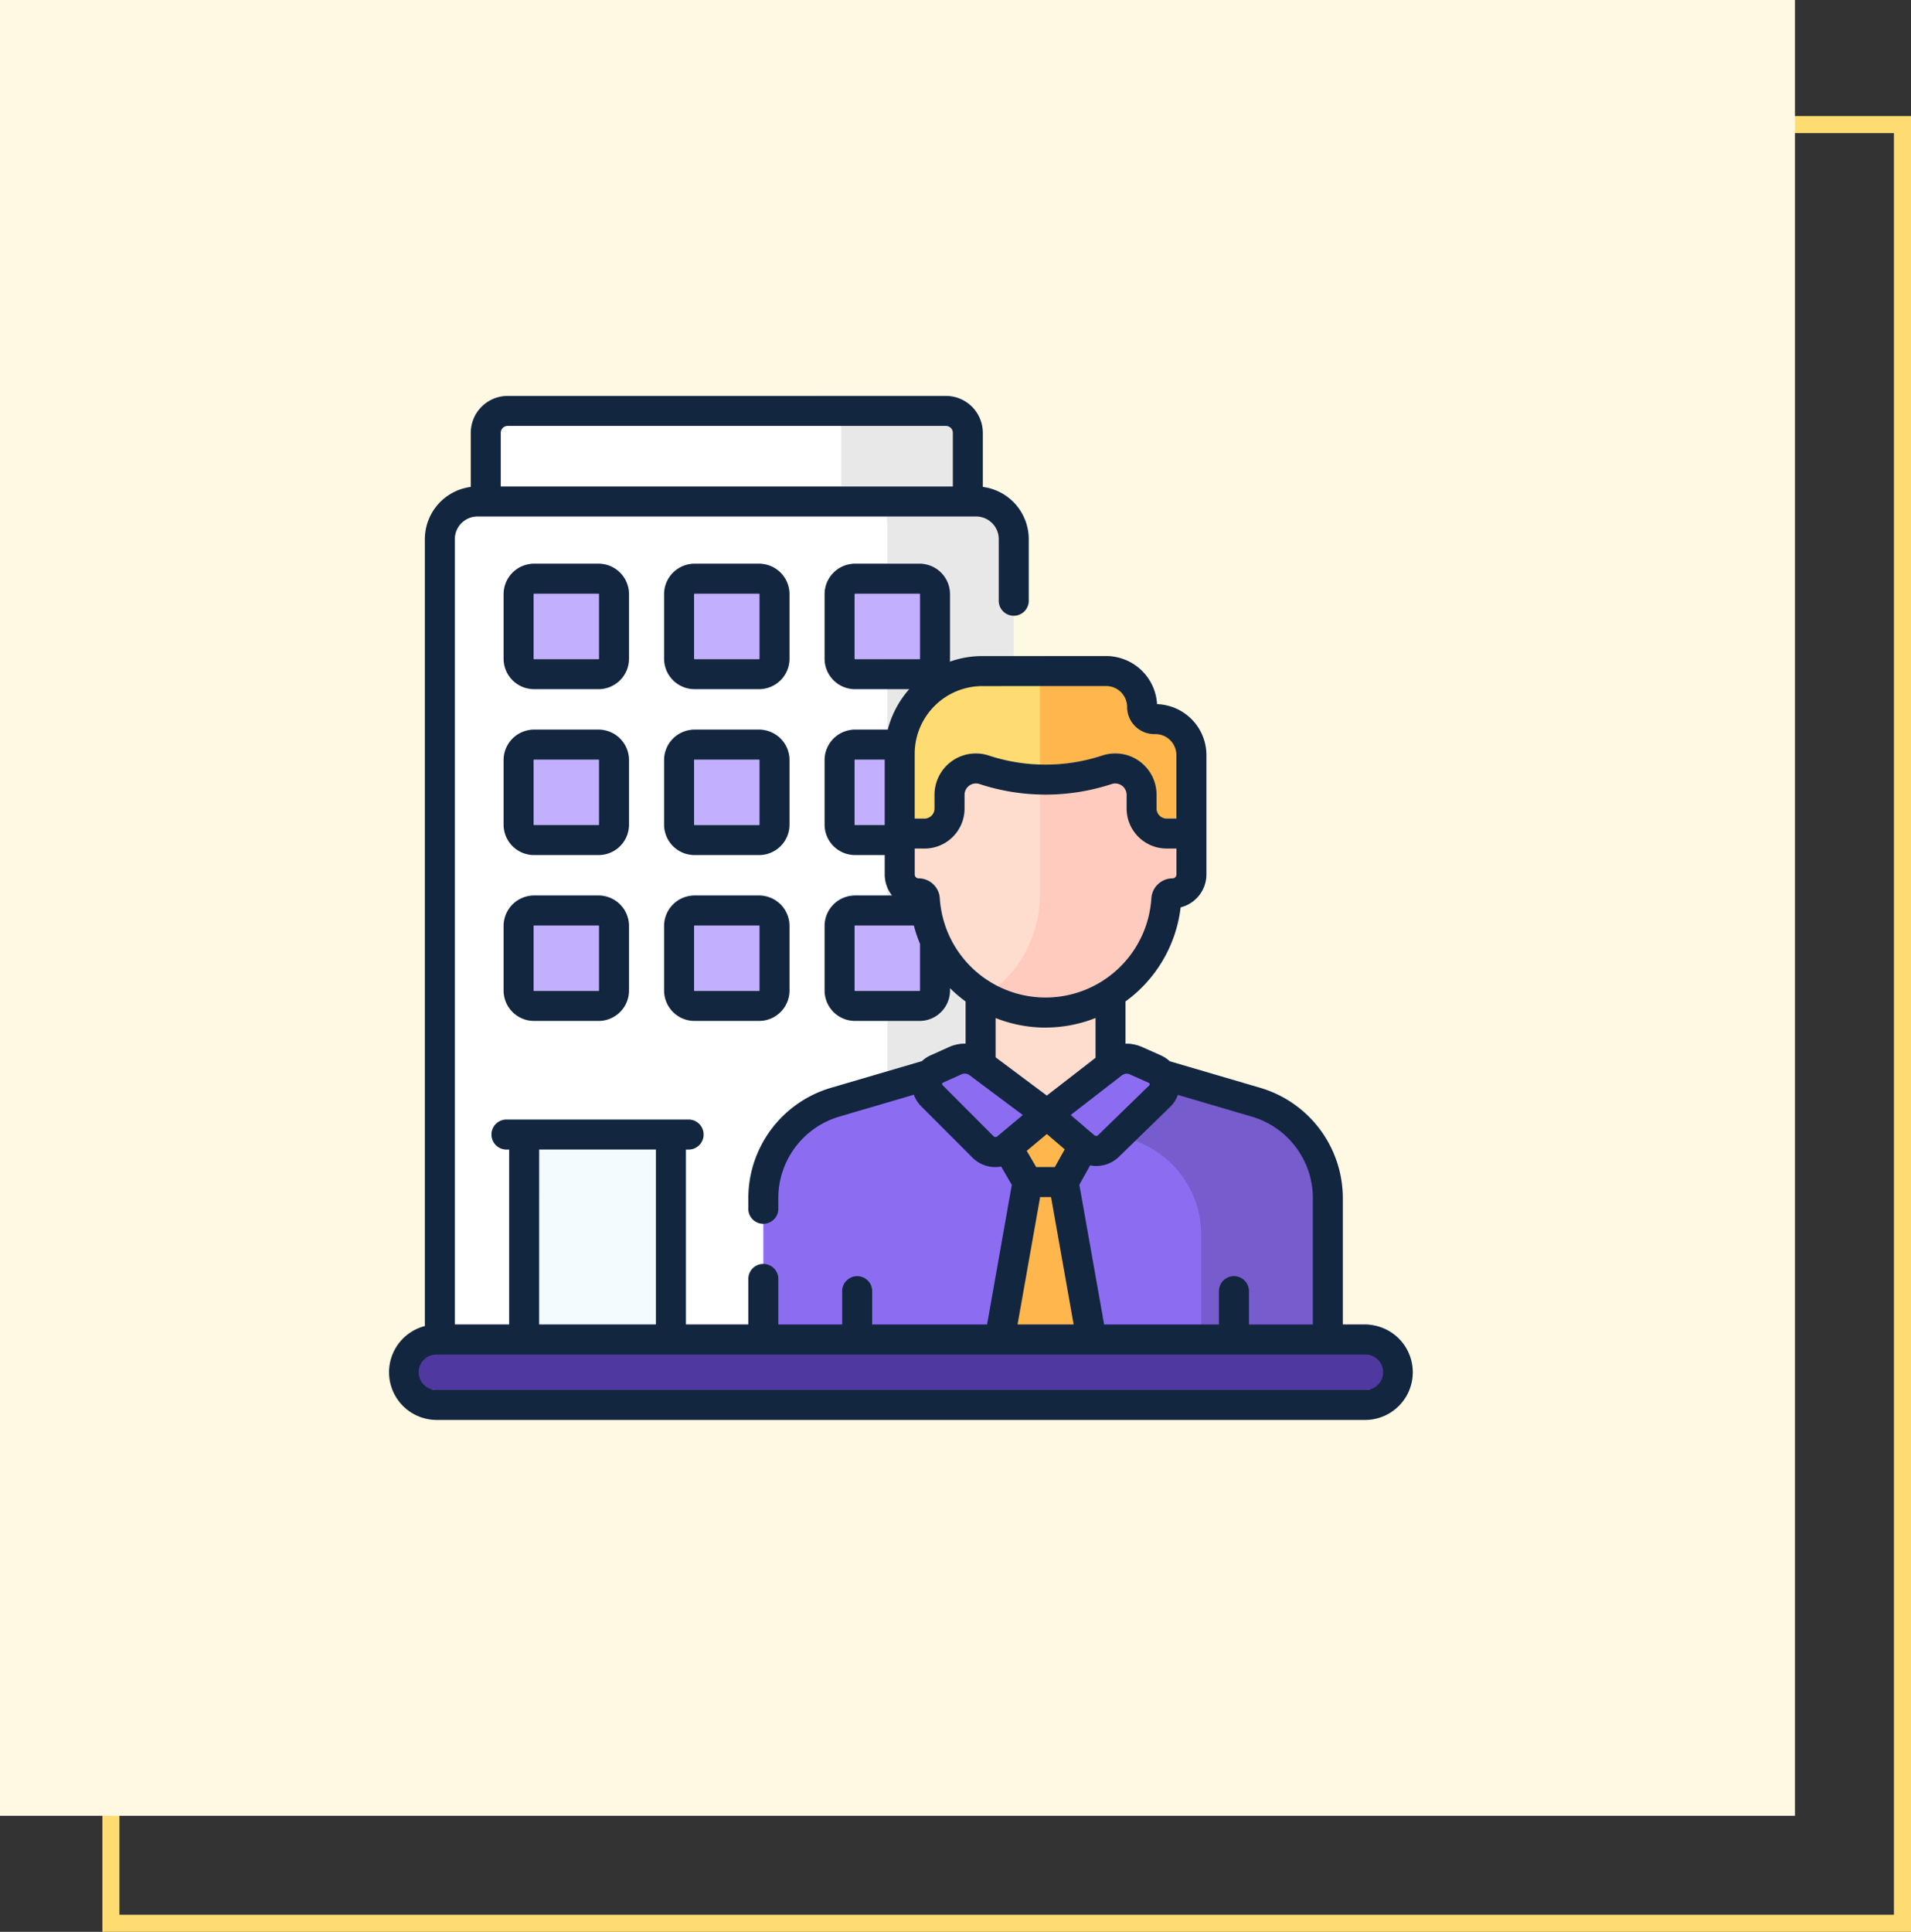 <svg xmlns="http://www.w3.org/2000/svg" width="280" height="283" viewBox="0 0 280 283">
  <rect x="0" y="0" width="280" height="283" fill="#333333" stroke="none"/>
  <g id="t2-k4" transform="translate(-285 -1340)">
    <path id="Rectangle_7852" data-name="Rectangle 7852" d="M2.5,2.5v261h260V2.5H2.5M0,0H265V266H0Z" transform="translate(300 1357)" fill="#ffdc72"/>
    <rect id="Rectangle_7851" data-name="Rectangle 7851" width="263" height="266" transform="translate(285 1340)" fill="#fff8e3"/>
    <g id="empleado" transform="translate(341.979 1398)">
      <g id="Group_56071" data-name="Group 56071" transform="translate(2.218 0)">
        <g id="Group_56062" data-name="Group 56062" transform="translate(5.248)">
          <g id="Group_56061" data-name="Group 56061">
            <g id="Group_56060" data-name="Group 56060">
              <g id="Group_56058" data-name="Group 56058">
                <g id="Group_56057" data-name="Group 56057">
                  <g id="Group_56056" data-name="Group 56056">
                    <path id="Path_101728" data-name="Path 101728" d="M119.03,31.25H48.4V10.707A3.208,3.208,0,0,1,51.6,7.5h64.218a3.208,3.208,0,0,1,3.208,3.208Z" transform="translate(-41.667 -7.499)" fill="#fff"/>
                    <path id="Path_101729" data-name="Path 101729" d="M233.757,7.5H215.2a3.208,3.208,0,0,1,3.208,3.208V31.251h18.553V10.708A3.208,3.208,0,0,0,233.757,7.5Z" transform="translate(-159.603 -7.5)" fill="#e8e8e8"/>
                    <g id="Group_56055" data-name="Group 56055" transform="translate(0 13.266)">
                      <g id="Group_56054" data-name="Group 56054">
                        <g id="Group_56053" data-name="Group 56053">
                          <g id="Group_56052" data-name="Group 56052">
                            <path id="Path_101730" data-name="Path 101730" d="M109.523,179.5H25.433V58.293a5.516,5.516,0,0,1,5.516-5.516h73.058a5.516,5.516,0,0,1,5.516,5.516Z" transform="translate(-25.433 -52.777)" fill="#fff"/>
                          </g>
                        </g>
                      </g>
                    </g>
                    <path id="Path_101731" data-name="Path 101731" d="M248.9,52.777h-18.53a5.516,5.516,0,0,1,5.516,5.516V179.5h18.53V58.293A5.516,5.516,0,0,0,248.9,52.777Z" transform="translate(-170.323 -39.511)" fill="#e8e8e8"/>
                    <path id="Path_101732" data-name="Path 101732" d="M67.591,369.3H89.1v33.984H67.591Z" transform="translate(-55.239 -263.294)" fill="#f4fbff"/>
                  </g>
                </g>
              </g>
              <g id="Group_56059" data-name="Group 56059" transform="translate(11.538 24.579)">
                <path id="Path_101733" data-name="Path 101733" d="M64.813,103.11V93.652a2.263,2.263,0,0,1,2.263-2.263h9.458A2.263,2.263,0,0,1,78.8,93.652v9.458a2.263,2.263,0,0,1-2.263,2.263H67.076A2.263,2.263,0,0,1,64.813,103.11Z" transform="translate(-64.813 -91.389)" fill="#c2b0ff"/>
                <path id="Path_101734" data-name="Path 101734" d="M145.072,103.11V93.652a2.263,2.263,0,0,1,2.263-2.263h9.458a2.263,2.263,0,0,1,2.263,2.263v9.458a2.263,2.263,0,0,1-2.263,2.263h-9.458A2.263,2.263,0,0,1,145.072,103.11Z" transform="translate(-121.557 -91.389)" fill="#c2b0ff"/>
                <path id="Path_101735" data-name="Path 101735" d="M225.33,103.11V93.652a2.263,2.263,0,0,1,2.263-2.263h9.458a2.263,2.263,0,0,1,2.263,2.263v9.458a2.263,2.263,0,0,1-2.263,2.263h-9.458A2.263,2.263,0,0,1,225.33,103.11Z" transform="translate(-178.3 -91.389)" fill="#c2b0ff"/>
                <path id="Path_101736" data-name="Path 101736" d="M64.813,186.058V176.6a2.263,2.263,0,0,1,2.263-2.263h9.458A2.263,2.263,0,0,1,78.8,176.6v9.458a2.263,2.263,0,0,1-2.263,2.263H67.076A2.263,2.263,0,0,1,64.813,186.058Z" transform="translate(-64.813 -150.034)" fill="#c2b0ff"/>
                <path id="Path_101737" data-name="Path 101737" d="M145.072,186.058V176.6a2.263,2.263,0,0,1,2.263-2.263h9.458a2.263,2.263,0,0,1,2.263,2.263v9.458a2.263,2.263,0,0,1-2.263,2.263h-9.458A2.263,2.263,0,0,1,145.072,186.058Z" transform="translate(-121.557 -150.034)" fill="#c2b0ff"/>
                <path id="Path_101738" data-name="Path 101738" d="M225.33,186.058V176.6a2.263,2.263,0,0,1,2.263-2.263h9.458a2.263,2.263,0,0,1,2.263,2.263v9.458a2.263,2.263,0,0,1-2.263,2.263h-9.458A2.263,2.263,0,0,1,225.33,186.058Z" transform="translate(-178.3 -150.034)" fill="#c2b0ff"/>
                <path id="Path_101739" data-name="Path 101739" d="M64.813,269.006v-9.458a2.263,2.263,0,0,1,2.263-2.263h9.458a2.263,2.263,0,0,1,2.263,2.263v9.458a2.263,2.263,0,0,1-2.263,2.263H67.076A2.263,2.263,0,0,1,64.813,269.006Z" transform="translate(-64.813 -208.679)" fill="#c2b0ff"/>
                <path id="Path_101740" data-name="Path 101740" d="M145.072,269.006v-9.458a2.263,2.263,0,0,1,2.263-2.263h9.458a2.263,2.263,0,0,1,2.263,2.263v9.458a2.263,2.263,0,0,1-2.263,2.263h-9.458A2.263,2.263,0,0,1,145.072,269.006Z" transform="translate(-121.557 -208.679)" fill="#c2b0ff"/>
                <path id="Path_101741" data-name="Path 101741" d="M225.33,269.006v-9.458a2.263,2.263,0,0,1,2.263-2.263h9.458a2.263,2.263,0,0,1,2.263,2.263v9.458a2.263,2.263,0,0,1-2.263,2.263h-9.458A2.263,2.263,0,0,1,225.33,269.006Z" transform="translate(-178.3 -208.679)" fill="#c2b0ff"/>
              </g>
            </g>
          </g>
        </g>
        <g id="Group_56070" data-name="Group 56070" transform="translate(52.647 38.11)">
          <g id="Group_56069" data-name="Group 56069">
            <path id="Path_101742" data-name="Path 101742" d="M290.925,142.834a5.264,5.264,0,0,0-5.264-5.264H267.518A12.116,12.116,0,0,0,255.4,149.686v13.452h42.743V149.877a5.264,5.264,0,0,0-5.264-5.264H292.7A1.779,1.779,0,0,1,290.925,142.834Z" transform="translate(-235.422 -137.57)" fill="#ffdc72"/>
            <path id="Path_101743" data-name="Path 101743" d="M342.459,144.613h-.177a1.778,1.778,0,0,1-1.778-1.778,5.265,5.265,0,0,0-5.265-5.264h-9.712v25.569h22.2V149.877A5.264,5.264,0,0,0,342.459,144.613Z" transform="translate(-285 -137.57)" fill="#ffb74d"/>
            <path id="Path_101744" data-name="Path 101744" d="M215.014,335.824l-17.329,5.086A14.583,14.583,0,0,0,187.208,354.9v24.662h82.711V354.9a14.583,14.583,0,0,0-10.475-13.993l-16.787-4.928Z" transform="translate(-187.208 -277.737)" fill="#8c6df2"/>
            <path id="Path_101745" data-name="Path 101745" d="M348.371,341.033,331.584,336.1l-18.6-.106a10.336,10.336,0,0,0,7.425,9.86l9.405,2.761a14.583,14.583,0,0,1,10.475,13.993v17.075h18.553V355.026A14.584,14.584,0,0,0,348.371,341.033Z" transform="translate(-276.135 -277.861)" fill="#765ccc"/>
            <path id="Path_101746" data-name="Path 101746" d="M313.1,393.061h-5.285l-4.773,26.931.022.04h14.82Z" transform="translate(-269.106 -318.204)" fill="#ffb74d"/>
            <g id="Group_56067" data-name="Group 56067" transform="translate(19.98 14.264)">
              <g id="Group_56066" data-name="Group 56066" transform="translate(11.856 32.004)">
                <g id="Group_56065" data-name="Group 56065">
                  <g id="Group_56064" data-name="Group 56064">
                    <g id="Group_56063" data-name="Group 56063">
                      <path id="Path_101747" data-name="Path 101747" d="M314.9,310.783v-15.3H295.867v15.3c0,5.255,9.516,5.722,9.516,5.722S314.9,316.039,314.9,310.783Z" transform="translate(-295.867 -295.488)" fill="#ffddce"/>
                    </g>
                  </g>
                </g>
              </g>
              <path id="Path_101748" data-name="Path 101748" d="M298.145,195.794h-3.638a3.663,3.663,0,0,1-3.663-3.663v-2a3.867,3.867,0,0,0-5.081-3.672,28.642,28.642,0,0,1-17.973,0l-.007,0a3.867,3.867,0,0,0-5.08,3.672v2.006a3.663,3.663,0,0,1-3.663,3.663H255.4v5.991a2.772,2.772,0,0,0,2.772,2.772.911.911,0,0,1,.906.86,17.729,17.729,0,0,0,35.387,0,.911.911,0,0,1,.906-.86,2.772,2.772,0,0,0,2.772-2.772v-5.99Z" transform="translate(-255.402 -186.255)" fill="#ffddce"/>
              <path id="Path_101749" data-name="Path 101749" d="M328.792,195.8a3.663,3.663,0,0,1-3.663-3.663v-2a3.867,3.867,0,0,0-5.081-3.672,28.634,28.634,0,0,1-9.815,1.43V207.2a17.7,17.7,0,0,1-6.338,13.314,17.729,17.729,0,0,0,24.857-15.09.911.911,0,0,1,.906-.86,2.772,2.772,0,0,0,2.772-2.772V195.8h-3.637Z" transform="translate(-289.687 -186.257)" fill="#ffcbbe"/>
            </g>
            <g id="Group_56068" data-name="Group 56068" transform="translate(23.985 56.778)">
              <path id="Path_101750" data-name="Path 101750" d="M273.212,331.651l-2.71,1.217a2.423,2.423,0,0,0-.722,3.923l7.506,7.517a2.592,2.592,0,0,0,3.47.132l5.885-4.916-10.034-7.5A3.368,3.368,0,0,0,273.212,331.651Z" transform="translate(-269.071 -331.356)" fill="#8c6df2"/>
              <path id="Path_101751" data-name="Path 101751" d="M338.66,332.1l-9.622,7.451,5.531,4.729a2.592,2.592,0,0,0,3.481-.1l7.509-7.313a2.423,2.423,0,0,0-.7-3.949l-2.763-1.231A3.368,3.368,0,0,0,338.66,332.1Z" transform="translate(-311.468 -331.385)" fill="#8c6df2"/>
            </g>
          </g>
          <path id="Path_101752" data-name="Path 101752" d="M315.054,359.233l-5.8,4.84,2.953,5.071H317.5l2.953-5.292Z" transform="translate(-273.499 -294.287)" fill="#ffb74d"/>
        </g>
        <path id="Path_101753" data-name="Path 101753" d="M148.336,481.388H12.309a4.789,4.789,0,0,1,0-9.578H148.336a4.789,4.789,0,0,1,0,9.578Z" transform="translate(-7.52 -335.77)" fill="#5038a1"/>
      </g>
      <g id="Group_56072" data-name="Group 56072" transform="translate(0.021 0)">
        <path id="Path_101754" data-name="Path 101754" d="M75.692,88.349a4.465,4.465,0,0,0-4.46-4.46H61.774a4.465,4.465,0,0,0-4.46,4.46v9.458a4.465,4.465,0,0,0,4.46,4.46h9.458a4.465,4.465,0,0,0,4.46-4.46V88.349ZM71.3,97.807a.066.066,0,0,1-.066.066H61.774a.066.066,0,0,1-.066-.066V88.349a.066.066,0,0,1,.066-.066h9.458a.066.066,0,0,1,.066.066v9.458Z" transform="translate(-40.528 -59.31)" fill="#12263f"/>
        <path id="Path_101755" data-name="Path 101755" d="M155.951,88.349a4.465,4.465,0,0,0-4.46-4.46h-9.458a4.465,4.465,0,0,0-4.46,4.46v9.458a4.465,4.465,0,0,0,4.46,4.46h9.458a4.465,4.465,0,0,0,4.46-4.46Zm-4.394,9.458a.066.066,0,0,1-.066.066h-9.458a.066.066,0,0,1-.066-.066V88.349a.066.066,0,0,1,.066-.066h9.458a.066.066,0,0,1,.066.066Z" transform="translate(-97.271 -59.31)" fill="#12263f"/>
        <path id="Path_101756" data-name="Path 101756" d="M75.692,171.3a4.465,4.465,0,0,0-4.46-4.46H61.774a4.465,4.465,0,0,0-4.46,4.46v9.458a4.465,4.465,0,0,0,4.46,4.46h9.458a4.465,4.465,0,0,0,4.46-4.46V171.3ZM71.3,180.755a.066.066,0,0,1-.066.066H61.774a.066.066,0,0,1-.066-.066V171.3a.066.066,0,0,1,.066-.066h9.458a.066.066,0,0,1,.066.066v9.458Z" transform="translate(-40.528 -117.955)" fill="#12263f"/>
        <path id="Path_101757" data-name="Path 101757" d="M155.951,171.3a4.465,4.465,0,0,0-4.46-4.46h-9.458a4.465,4.465,0,0,0-4.46,4.46v9.458a4.465,4.465,0,0,0,4.46,4.46h9.458a4.465,4.465,0,0,0,4.46-4.46Zm-4.394,9.458a.066.066,0,0,1-.066.066h-9.458a.066.066,0,0,1-.066-.066V171.3a.066.066,0,0,1,.066-.066h9.458a.066.066,0,0,1,.066.066Z" transform="translate(-97.271 -117.955)" fill="#12263f"/>
        <path id="Path_101758" data-name="Path 101758" d="M71.232,249.785H61.774a4.465,4.465,0,0,0-4.46,4.46V263.7a4.465,4.465,0,0,0,4.46,4.46h9.458a4.465,4.465,0,0,0,4.46-4.46v-9.458A4.465,4.465,0,0,0,71.232,249.785ZM71.3,263.7a.066.066,0,0,1-.066.066H61.774a.066.066,0,0,1-.066-.066v-9.458a.066.066,0,0,1,.066-.066h9.458a.066.066,0,0,1,.066.066V263.7Z" transform="translate(-40.528 -176.6)" fill="#12263f"/>
        <path id="Path_101759" data-name="Path 101759" d="M151.491,249.785h-9.458a4.465,4.465,0,0,0-4.46,4.46V263.7a4.465,4.465,0,0,0,4.46,4.46h9.458a4.465,4.465,0,0,0,4.46-4.46v-9.458a4.465,4.465,0,0,0-4.46-4.46Zm.066,13.919a.066.066,0,0,1-.066.066h-9.458a.066.066,0,0,1-.066-.066v-9.458a.066.066,0,0,1,.066-.066h9.458a.066.066,0,0,1,.066.066Z" transform="translate(-97.271 -176.6)" fill="#12263f"/>
        <path id="Path_101760" data-name="Path 101760" d="M143.034,136.04h-3.261V117.472a16.873,16.873,0,0,0-12.054-16.1l-13.308-3.907a4.618,4.618,0,0,0-1.28-.852l-2.763-1.231a5.559,5.559,0,0,0-2.439-.477v-6.2a19.909,19.909,0,0,0,8.079-13.783,4.978,4.978,0,0,0,3.777-4.824V52.614a7.471,7.471,0,0,0-7.232-7.458A7.472,7.472,0,0,0,105.1,38.11H86.962a14.247,14.247,0,0,0-4.768.819c.014-.142.022-.286.022-.432V29.039a4.465,4.465,0,0,0-4.46-4.46H68.3a4.465,4.465,0,0,0-4.46,4.46V38.5a4.465,4.465,0,0,0,4.46,4.46h7.941a14.293,14.293,0,0,0-3.146,5.925H68.3a4.465,4.465,0,0,0-4.46,4.46V62.8a4.465,4.465,0,0,0,4.46,4.46h4.35V70.1a4.946,4.946,0,0,0,1.076,3.084H68.3a4.465,4.465,0,0,0-4.46,4.46V87.1a4.465,4.465,0,0,0,4.46,4.46h9.458a4.465,4.465,0,0,0,4.46-4.46v-.338A20.119,20.119,0,0,0,84.5,88.71v6.183a5.557,5.557,0,0,0-2.413.484l-2.71,1.217a4.61,4.61,0,0,0-1.271.85l-13.387,3.929a16.872,16.872,0,0,0-12.055,16.1v1.492a2.2,2.2,0,1,0,4.394,0v-1.492a12.454,12.454,0,0,1,8.9-11.885l10.962-3.217a4.634,4.634,0,0,0,1.082,1.7l7.506,7.516.022.022a4.763,4.763,0,0,0,4.183,1.286l1.558,2.677L87.646,136.04H70.813v-4.774a2.2,2.2,0,1,0-4.394,0v4.774H57.062v-6.8a2.2,2.2,0,0,0-4.394,0v6.8H43.523V110.4H43.8a2.2,2.2,0,1,0,0-4.394H17.345a2.2,2.2,0,1,0,0,4.394h.276V136.04H9.664V20.979a3.323,3.323,0,0,1,3.319-3.319H86.041a3.322,3.322,0,0,1,3.318,3.319v8.91a2.2,2.2,0,1,0,4.394,0v-8.91a7.723,7.723,0,0,0-6.728-7.648V5.405A5.411,5.411,0,0,0,81.62,0H17.4A5.411,5.411,0,0,0,12,5.405v7.926a7.723,7.723,0,0,0-6.728,7.648V136.258a6.987,6.987,0,0,0,1.738,13.754H143.035a6.986,6.986,0,1,0,0-13.973ZM17.4,4.395H81.62a1.012,1.012,0,0,1,1.011,1.011v7.86H16.392V5.405A1.012,1.012,0,0,1,17.4,4.395ZM135.379,117.472V136.04h-9.363v-4.774a2.2,2.2,0,1,0-4.394,0v4.774H104.8l-3.633-20.489,1.58-2.831a4.754,4.754,0,0,0,4.222-1.264l7.509-7.312a4.571,4.571,0,0,0,1.12-1.752l10.887,3.2a12.454,12.454,0,0,1,8.9,11.884Zm-40.538-4.506-1.383-2.376,2.946-2.461,2.619,2.24-1.45,2.6H94.841ZM108.58,99.4l2.763,1.231a.227.227,0,0,1,.065.368l-7.5,7.3a.4.4,0,0,1-.53.016l-3.48-2.975,7.488-5.8a1.168,1.168,0,0,1,1.192-.144ZM105.1,42.5a3.071,3.071,0,0,1,3.067,3.067,3.98,3.98,0,0,0,3.975,3.975h.177a3.071,3.071,0,0,1,3.067,3.067v9.3h-1.441a1.468,1.468,0,0,1-1.466-1.466v-2a6.048,6.048,0,0,0-7.968-5.758,26.624,26.624,0,0,1-16.6,0,6.06,6.06,0,0,0-7.967,5.758v2.006a1.468,1.468,0,0,1-1.466,1.466H77.042v-9.49a9.931,9.931,0,0,1,9.92-9.919ZM68.232,38.5V29.039a.066.066,0,0,1,.066-.066h9.458a.066.066,0,0,1,.066.066V38.5a.066.066,0,0,1-.066.066H68.3A.066.066,0,0,1,68.232,38.5Zm0,24.3V53.342a.066.066,0,0,1,.066-.066h4.35v9.59H68.3a.066.066,0,0,1-.066-.066Zm9.59,24.3a.066.066,0,0,1-.066.066H68.3a.066.066,0,0,1-.066-.066V77.645a.066.066,0,0,1,.066-.066H76.92a19.709,19.709,0,0,0,.9,2.686V87.1Zm2.9-13.51a3.117,3.117,0,0,0-3.1-2.918.575.575,0,0,1-.575-.575V66.308h1.441a5.867,5.867,0,0,0,5.86-5.86V58.441a1.669,1.669,0,0,1,2.2-1.583,31.044,31.044,0,0,0,19.352,0,1.669,1.669,0,0,1,2.194,1.586v2a5.867,5.867,0,0,0,5.86,5.86h1.441V70.1a.575.575,0,0,1-.575.575,3.117,3.117,0,0,0-3.1,2.919,15.532,15.532,0,0,1-31,0Zm15.5,18.938a19.8,19.8,0,0,0,7.318-1.4v5.83L96.4,102.492l-7.5-5.6V91.134a19.812,19.812,0,0,0,7.319,1.4Zm-15.1,8.436a.227.227,0,0,1,.067-.365l2.71-1.217a1.173,1.173,0,0,1,1.18.13l7.806,5.833-3.752,3.134a.394.394,0,0,1-.522-.014ZM95.42,117.361h1.6l3.313,18.679H92.11Zm-73.4-6.962H39.128V136.04H22.016Zm121.019,35.219H7.007a2.592,2.592,0,1,1,0-5.183H143.035a2.592,2.592,0,1,1,0,5.183Z" transform="translate(-0.021 0)" fill="#12263f"/>
      </g>
    </g>
  </g>
</svg>
